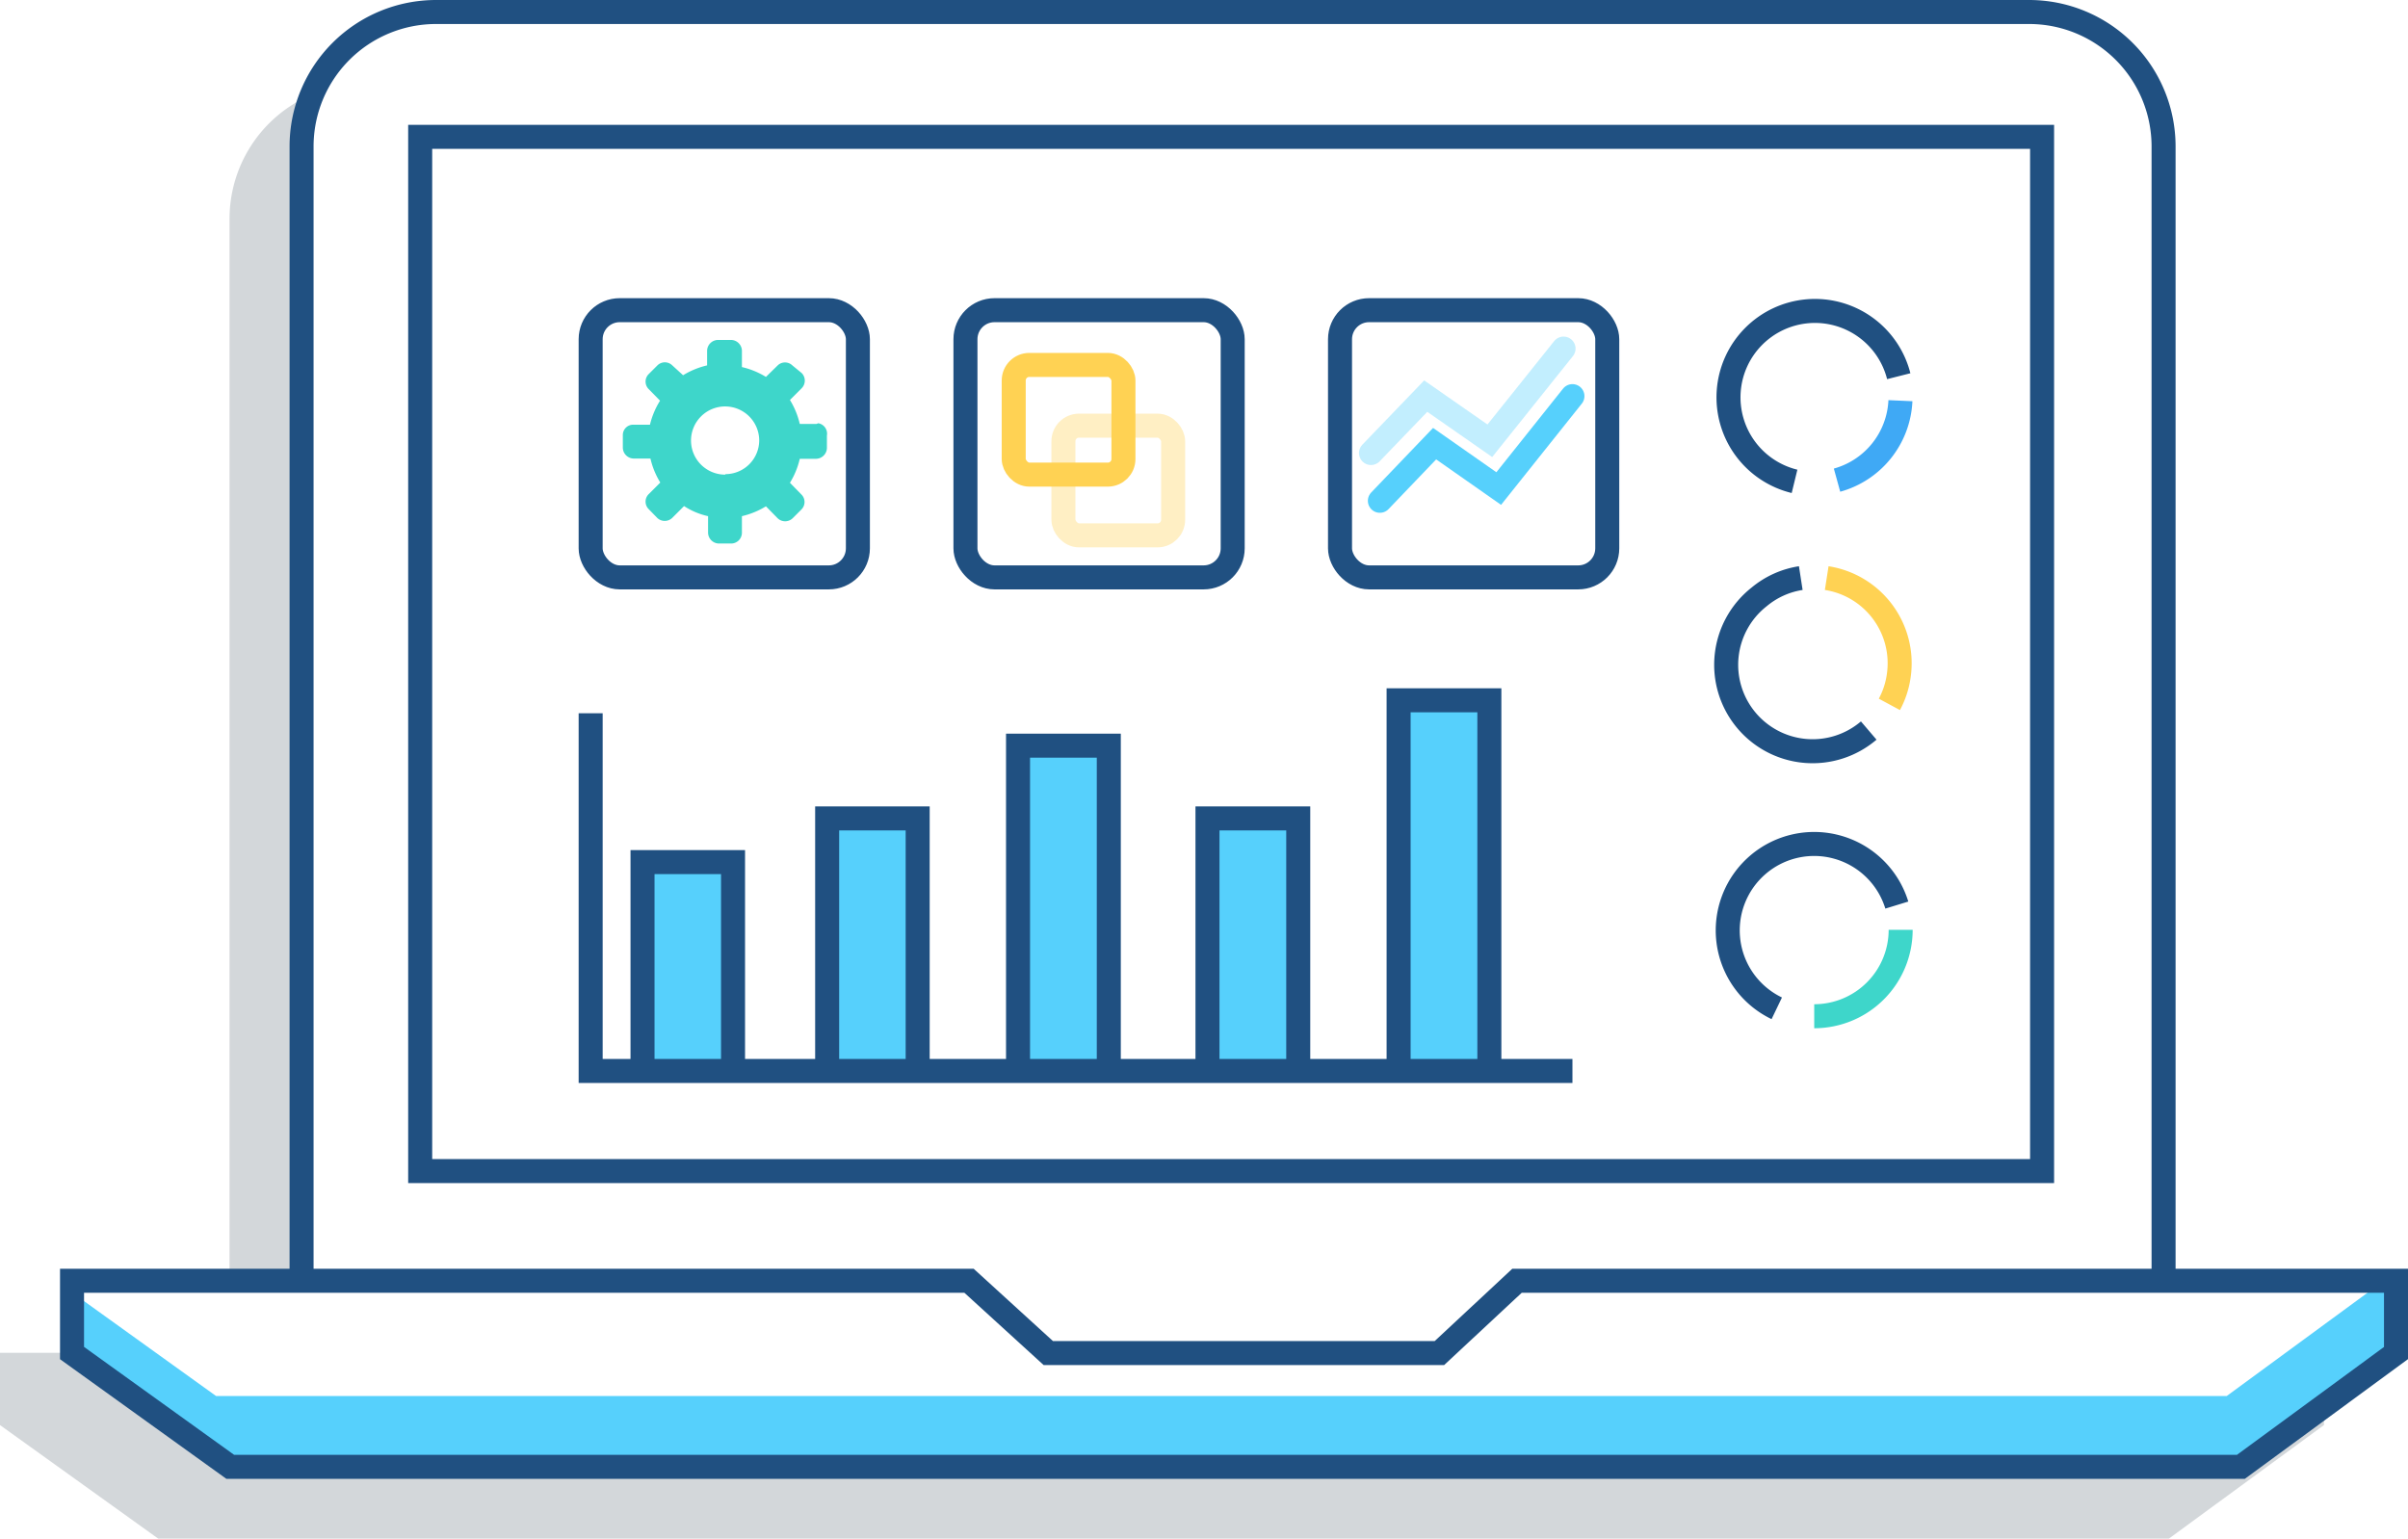 <svg xmlns="http://www.w3.org/2000/svg" viewBox="0 0 100.29 64.09"><defs><style>.cls-1,.cls-10,.cls-4,.cls-5,.cls-6,.cls-7,.cls-9{fill:none;stroke-miterlimit:10;}.cls-1,.cls-6{stroke:#ffd253;}.cls-1{opacity:0.34;}.cls-1,.cls-10{isolation:isolate;}.cls-2{fill:#56d0fc;}.cls-3{fill:#d3d7da;}.cls-4{stroke:#205081;}.cls-5{stroke:#3fa9f5;}.cls-7{stroke:#3ed6ca;}.cls-8{fill:#3ed6ca;}.cls-10,.cls-9{stroke:#56d0fc;stroke-linecap:round;}.cls-10{opacity:0.36;}</style></defs><title>17.dashboard</title><g id="Layer_2" data-name="Layer 2"><g id="Layer_1-2" data-name="Layer 1"><rect class="cls-1" x="44.29" y="17.73" width="4.57" height="4.57" rx="0.65"/><polyline class="cls-2" points="26.76 44.88 26.76 35.91 30.53 35.91 30.53 44.88"/><polyline class="cls-2" points="34.45 44.55 34.45 34.09 38.22 34.09 38.22 44.55"/><polyline class="cls-2" points="42.4 44.55 42.4 31.06 46.18 31.06 46.18 44.55"/><polyline class="cls-2" points="50.29 44.55 50.29 34.09 54.07 34.09 54.07 44.55"/><polyline class="cls-2" points="58.25 44.55 58.25 29.17 62.03 29.17 62.03 44.55"/><path class="cls-3" d="M12.85,4a5.66,5.66,0,0,0-.41,2.11V53.35H9.56V9.1A5.62,5.62,0,0,1,12.85,4Z"/><polygon class="cls-3" points="96.79 58.48 96.79 59.36 90.33 64.09 6.59 64.09 0 59.36 0 56.35 2.88 56.35 2.88 56.36 9.48 61.09 93.22 61.09 96.79 58.48"/><path class="cls-4" d="M12.56,53.35V6.1A5.6,5.6,0,0,1,18.16.5H84.51a5.6,5.6,0,0,1,5.6,5.6h0V53.35"/><polygon class="cls-2" points="99.79 53.35 99.79 56.36 93.33 61.09 9.59 61.09 2.99 56.36 2.99 53.83 9 58.15 92.74 58.15 99.2 53.41 99.2 53.35 99.79 53.35"/><polygon class="cls-4" points="51.89 61.1 93.33 61.1 99.79 56.36 99.79 53.35 63.18 53.35 59.95 56.36 51.89 56.36 43.66 56.36 40.36 53.35 3 53.35 3 56.36 9.59 61.1 51.89 61.1"/><rect class="cls-4" x="17.5" y="5.7" width="67.55" height="43.08"/><rect class="cls-4" x="24.6" y="12.92" width="11.13" height="11.13" rx="1.21"/><rect class="cls-4" x="40.21" y="12.92" width="11.13" height="11.13" rx="1.21"/><rect class="cls-4" x="55.81" y="12.92" width="11.13" height="11.13" rx="1.21"/><polyline class="cls-4" points="24.6 29.71 24.6 44.61 65.49 44.61"/><polyline class="cls-4" points="26.76 44.88 26.76 35.91 30.53 35.91 30.53 44.88"/><polyline class="cls-4" points="34.45 44.55 34.45 34.09 38.22 34.09 38.22 44.55"/><polyline class="cls-4" points="42.4 44.55 42.4 31.06 46.18 31.06 46.18 44.55"/><polyline class="cls-4" points="50.29 44.55 50.29 34.09 54.07 34.09 54.07 44.55"/><polyline class="cls-4" points="58.25 44.55 58.25 29.17 62.03 29.17 62.03 44.55"/><path class="cls-4" d="M74.74,20.05a3.6,3.6,0,1,1,4.34-4.38"/><path class="cls-5" d="M79.15,16.69A3.6,3.6,0,0,1,76.51,20"/><path class="cls-6" d="M76.08,24.08a3.59,3.59,0,0,1,3,4.07,3.55,3.55,0,0,1-.39,1.19"/><path class="cls-4" d="M77.83,30.43a3.6,3.6,0,1,1-4.56-5.57A3.55,3.55,0,0,1,75,24.08"/><path class="cls-4" d="M74,42a3.6,3.6,0,1,1,5-4.3"/><path class="cls-7" d="M79.16,38.73a3.6,3.6,0,0,1-3.6,3.6h0"/><path id="_Compound_Path_" data-name=" Compound Path " class="cls-8" d="M34,17.66h-.69a3.35,3.35,0,0,0-.41-1l.49-.49a.45.45,0,0,0,0-.63L33,15.22a.44.44,0,0,0-.61,0l0,0-.49.48a3.35,3.35,0,0,0-1-.41V14.6a.46.46,0,0,0-.45-.44H29.9a.46.46,0,0,0-.45.44v.62a3.35,3.35,0,0,0-1,.41L28,15.22a.44.44,0,0,0-.62,0h0l-.37.37a.44.44,0,0,0,0,.61l0,0,.48.49a3.38,3.38,0,0,0-.42,1h-.69a.43.43,0,0,0-.44.42v.54a.46.46,0,0,0,.45.45h.7a3.35,3.35,0,0,0,.41,1l-.49.49a.44.44,0,0,0,0,.61l0,0,.36.37a.45.45,0,0,0,.63,0l.49-.49a3,3,0,0,0,1,.42v.69a.46.46,0,0,0,.44.45h.52a.45.45,0,0,0,.45-.45v-.69a3.35,3.35,0,0,0,1-.41l.48.49a.45.45,0,0,0,.64,0h0l.36-.36a.44.44,0,0,0,0-.62h0l-.48-.49a3.35,3.35,0,0,0,.41-1H34a.46.46,0,0,0,.44-.45v-.52a.44.44,0,0,0-.36-.51Zm-3.79,2.11a1.42,1.42,0,1,1,1.41-1.43v0a1.41,1.41,0,0,1-1.41,1.41Z"/><rect class="cls-6" x="42.22" y="15.2" width="4.57" height="4.57" rx="0.65"/><polyline class="cls-9" points="57.47 20.86 59.75 18.48 62.42 20.35 65.49 16.5"/><polyline class="cls-10" points="57.1 18.87 59.38 16.5 62.05 18.36 65.12 14.52"/></g></g></svg>